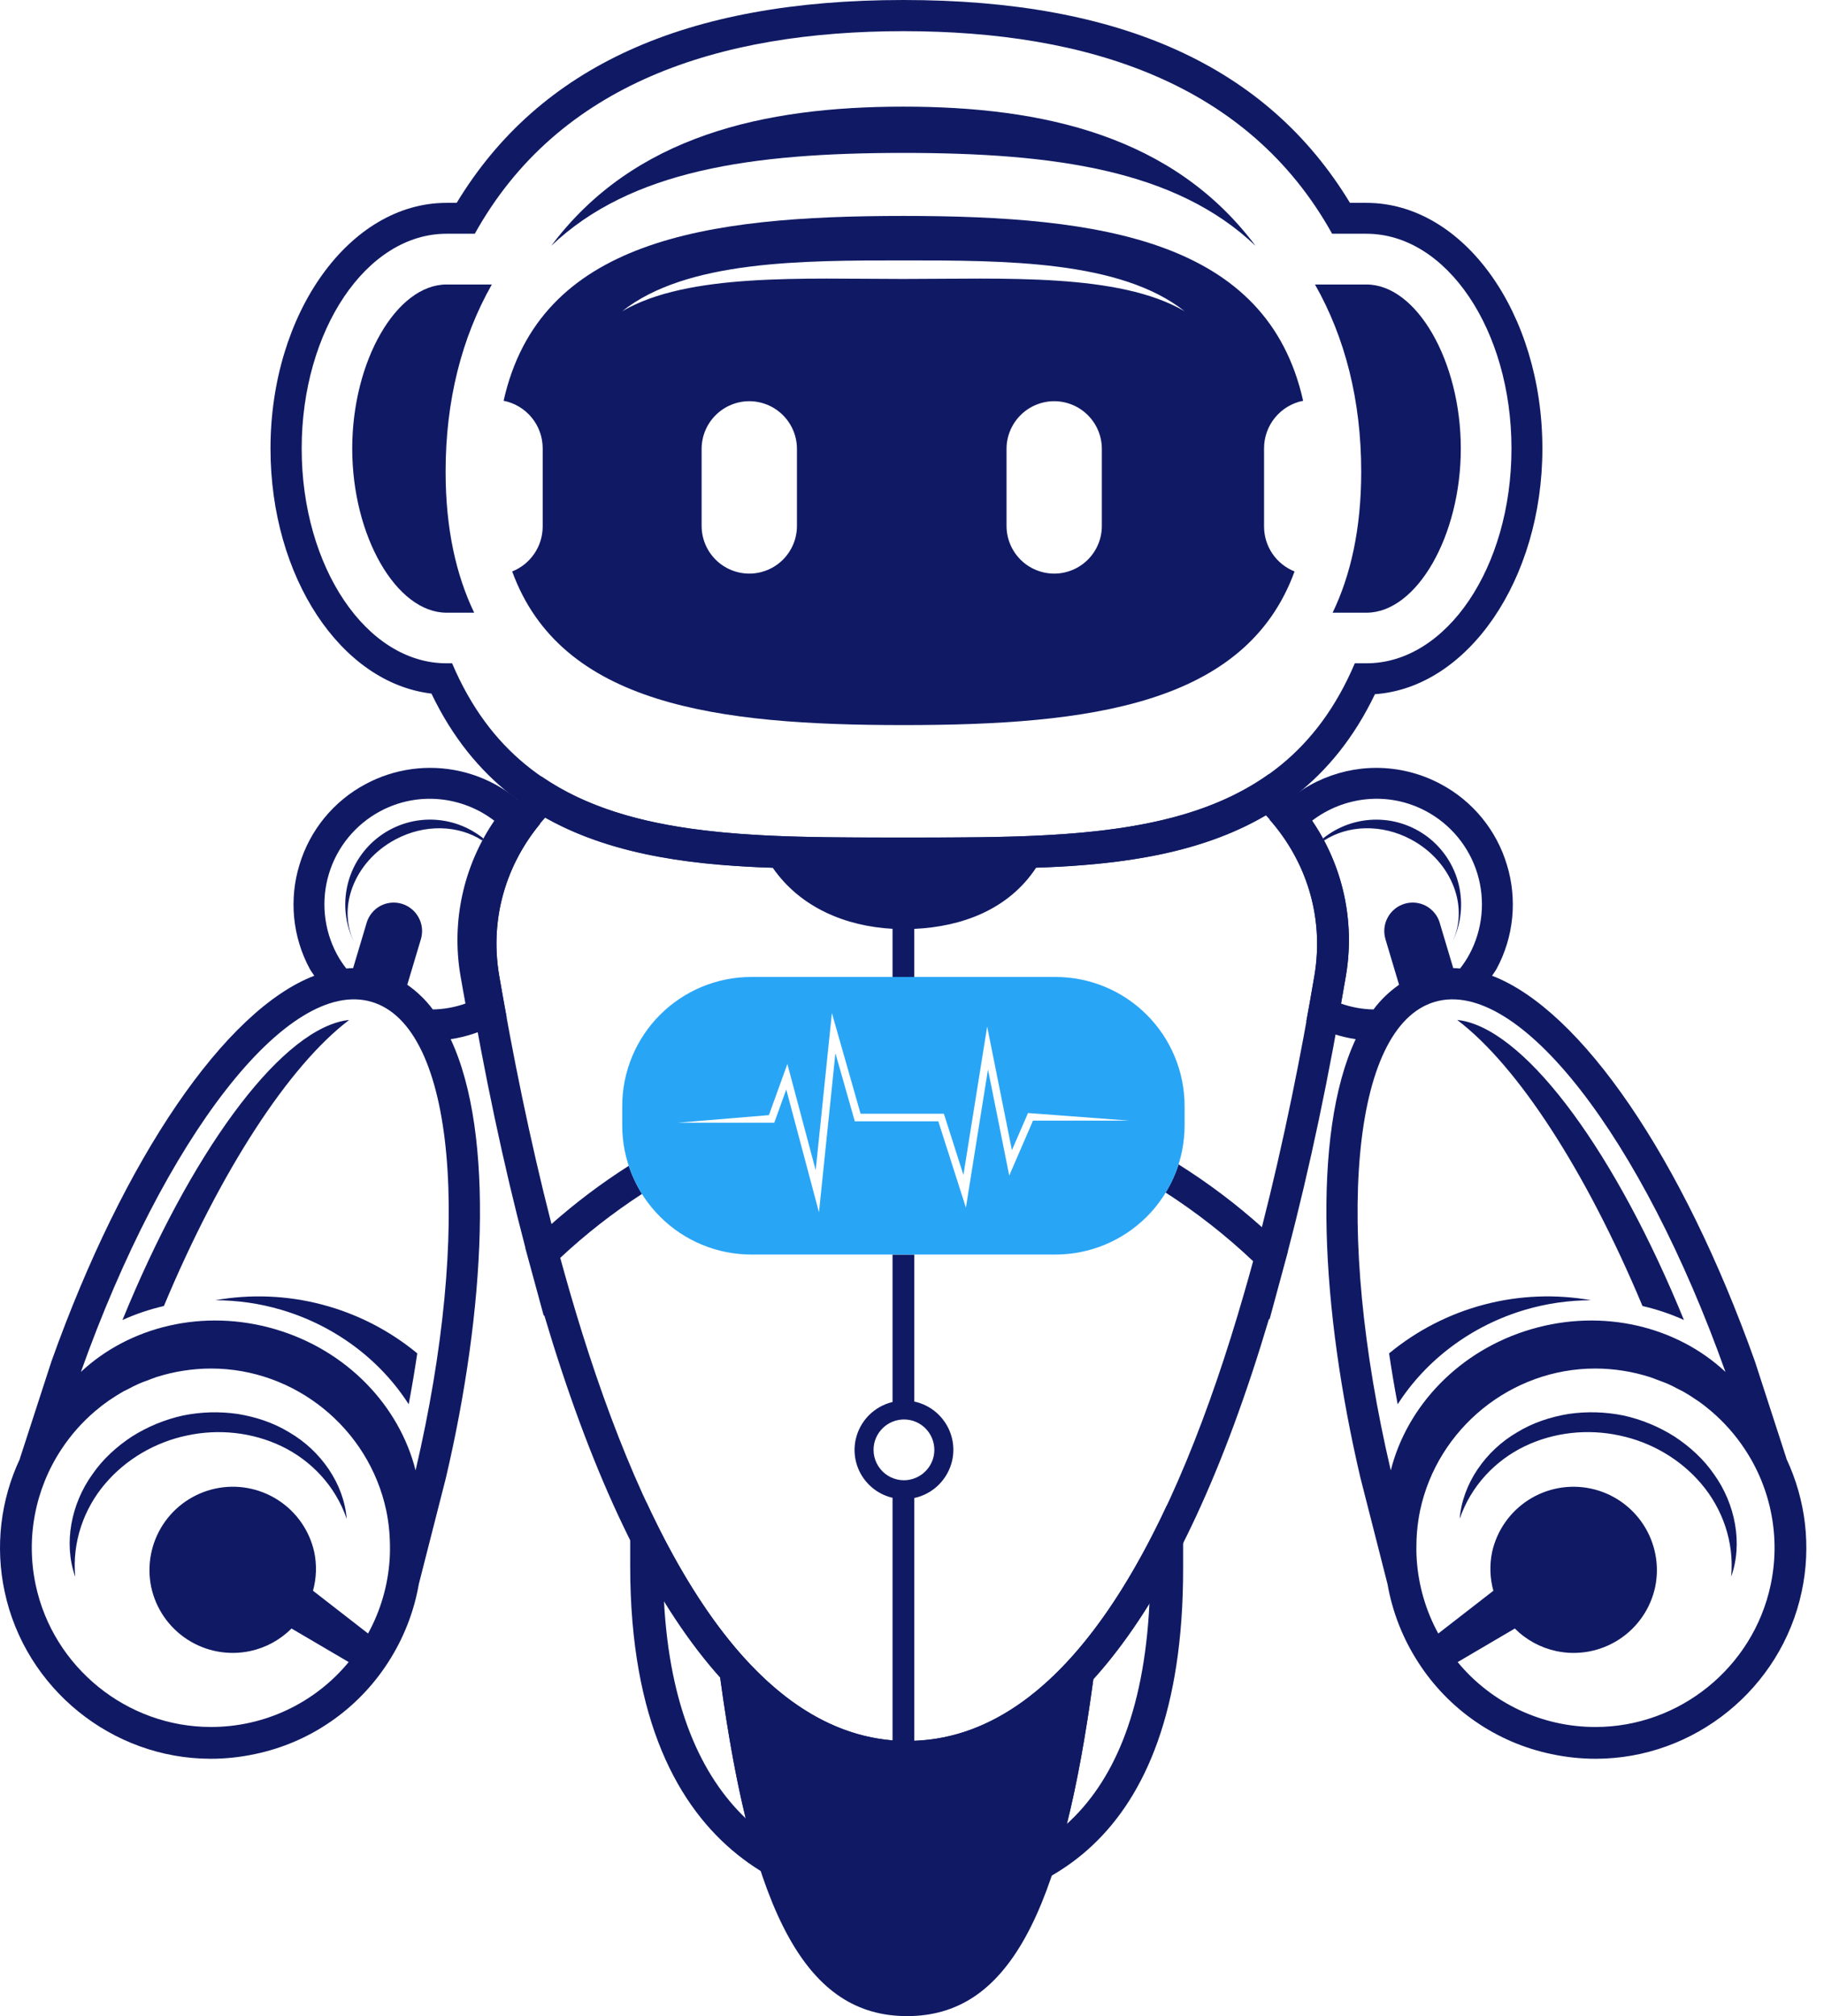 <svg width="76" height="84" viewBox="0 0 76 84" fill="none" xmlns="http://www.w3.org/2000/svg">
<path d="M16.252 34.567C15.426 35.009 14.809 35.761 14.537 36.658C14.266 37.555 14.361 38.523 14.803 39.349C14.005 37.856 14.751 35.898 16.472 34.977C17.71 34.315 19.108 34.379 20.096 35.019C20.111 34.991 20.13 34.965 20.145 34.938C19.604 34.5 18.947 34.231 18.254 34.165C17.562 34.099 16.865 34.239 16.252 34.567ZM8.966 54.174C9.894 54.175 10.817 54.307 11.707 54.568C13.955 55.229 15.841 56.655 17.029 58.508C17.166 57.781 17.284 57.074 17.386 56.387C16.227 55.429 14.873 54.736 13.419 54.354C11.966 53.972 10.446 53.91 8.966 54.174ZM14.548 42.497C14.457 42.505 14.367 42.519 14.278 42.538C11.538 43.122 7.912 48.112 5.103 54.997C5.658 54.746 6.236 54.551 6.829 54.414C9.183 48.784 12.035 44.4 14.548 42.497ZM12.05 59.676C11.398 59.277 10.657 59.034 9.902 58.911C9.141 58.801 8.367 58.824 7.615 58.978C6.865 59.145 6.149 59.441 5.499 59.851C4.859 60.271 4.282 60.796 3.85 61.426C2.96 62.66 2.641 64.313 3.134 65.694C3 64.243 3.499 62.859 4.374 61.827C5.25 60.791 6.474 60.084 7.792 59.809C9.107 59.525 10.512 59.671 11.735 60.258C12.954 60.844 13.975 61.903 14.445 63.281C14.331 61.82 13.366 60.439 12.05 59.676Z" fill="#101A64"/>
<path d="M48.996 63.163C48.871 63.009 48.745 62.869 48.619 62.725C45.949 68.438 42.427 72.537 37.818 72.537C33.174 72.537 29.627 68.379 26.936 62.6C26.812 62.741 26.687 62.878 26.564 63.028L26.258 63.405V65.249C26.258 78.191 34.333 79.589 37.805 79.589C43.049 79.589 49.297 77.123 49.297 65.377V63.537L48.996 63.163ZM27.665 66.694C28.413 67.91 29.194 68.968 30.006 69.874C30.311 72.121 30.66 74.087 31.069 75.759C29.221 73.99 27.9 71.125 27.665 66.694ZM44.456 75.99C44.883 74.284 45.246 72.27 45.559 69.945C46.369 69.049 47.148 68.004 47.894 66.8C47.666 71.433 46.33 74.291 44.456 75.99Z" fill="#101A64"/>
<path d="M37.816 73.834C34.959 73.834 32.353 72.509 30.006 69.893C31.363 79.881 33.646 84 37.794 84C41.939 84 44.213 79.902 45.555 69.959C43.231 72.531 40.648 73.834 37.816 73.834Z" fill="#101A64"/>
<path d="M37.818 73.834C35.593 73.834 33.523 73.016 31.605 71.426C32.907 79.653 34.874 82.641 37.797 82.641C40.713 82.641 42.672 79.708 43.962 71.479C42.067 73.035 40.018 73.834 37.818 73.834Z" fill="#101A64"/>
<path d="M22.509 34.322C21.7 33.215 20.518 32.438 19.182 32.134C17.846 31.83 16.445 32.019 15.236 32.667C14.577 33.017 13.993 33.496 13.519 34.073C13.046 34.651 12.691 35.317 12.477 36.033C12.258 36.747 12.184 37.498 12.257 38.242C12.331 38.985 12.551 39.707 12.905 40.364C12.961 40.468 13.034 40.556 13.095 40.654C9.394 42.07 5.174 48.22 2.143 56.722L0.828 60.771L0.833 60.774C0.017 62.502 -0.207 64.451 0.194 66.319C1.054 70.353 4.665 73.278 8.782 73.278H8.783C9.398 73.278 10.017 73.212 10.624 73.082C11.755 72.846 12.826 72.387 13.777 71.732C14.729 71.078 15.54 70.241 16.166 69.27C16.81 68.278 17.248 67.165 17.451 65.999L18.581 61.567C20.209 54.612 20.64 47.27 18.778 43.297C19.416 43.201 20.033 42.998 20.603 42.696C20.779 42.602 20.948 42.498 21.111 42.389C21.004 41.803 20.895 41.215 20.799 40.649C20.388 38.244 21.118 36 22.509 34.322ZM16.234 64.987C16.161 66.064 15.855 67.112 15.336 68.059L13.042 66.277C13.186 65.752 13.204 65.201 13.094 64.668C12.896 63.773 12.353 62.992 11.581 62.496C10.81 62 9.874 61.829 8.977 62.02C8.08 62.212 7.295 62.75 6.793 63.518C6.292 64.286 6.114 65.221 6.299 66.119C6.492 67.02 7.034 67.808 7.807 68.308C8.58 68.81 9.521 68.983 10.422 68.791C11.076 68.651 11.675 68.324 12.147 67.851L14.528 69.249C13.83 70.097 12.953 70.778 11.96 71.246C10.967 71.714 9.882 71.955 8.784 71.953H8.783C5.287 71.953 2.219 69.468 1.489 66.044C1.282 65.077 1.27 64.078 1.454 63.107C1.638 62.135 2.013 61.21 2.558 60.385C2.949 59.791 3.421 59.256 3.962 58.795L3.967 58.791C4.147 58.637 4.336 58.491 4.531 58.355C4.546 58.345 4.561 58.337 4.576 58.327C4.76 58.2 4.949 58.081 5.145 57.97C5.198 57.941 5.254 57.918 5.308 57.89C5.47 57.804 5.632 57.719 5.802 57.645C5.91 57.597 6.025 57.56 6.137 57.517C6.257 57.472 6.375 57.421 6.499 57.381C7.242 57.142 8.017 57.02 8.798 57.019C12.293 57.019 15.362 59.506 16.093 62.931C16.155 63.23 16.199 63.532 16.223 63.837C16.233 63.951 16.238 64.066 16.243 64.18C16.253 64.45 16.252 64.721 16.234 64.987ZM17.316 61.262C16.642 58.59 14.478 56.267 11.47 55.382C8.462 54.497 5.384 55.277 3.371 57.16C6.844 47.412 11.976 40.71 15.483 41.742C18.988 42.773 19.673 51.185 17.316 61.262ZM19.182 40.629C19.249 41.032 19.324 41.415 19.393 41.812C18.956 41.967 18.498 42.05 18.035 42.058C17.737 41.66 17.378 41.313 16.97 41.029L17.535 39.138L17.55 39.083C17.621 38.807 17.591 38.501 17.446 38.233C17.299 37.956 17.048 37.749 16.748 37.657C16.449 37.566 16.125 37.597 15.849 37.743C15.711 37.818 15.59 37.919 15.491 38.041C15.393 38.162 15.319 38.302 15.275 38.452L15.265 38.489L14.713 40.336C14.619 40.336 14.524 40.345 14.429 40.352C14.282 40.165 14.151 39.967 14.038 39.758C13.765 39.248 13.595 38.689 13.538 38.114C13.481 37.539 13.538 36.958 13.706 36.404C13.873 35.851 14.148 35.336 14.515 34.889C14.882 34.442 15.333 34.072 15.843 33.799C17.416 32.958 19.266 33.176 20.596 34.195C19.312 36.077 18.805 38.382 19.182 40.629Z" fill="#101A64"/>
<path d="M37.641 4.443C31.826 4.443 26.4 5.655 22.967 10.244C26.273 7.094 31.312 6.371 37.641 6.371C43.97 6.371 49.009 7.094 52.315 10.244C48.882 5.654 43.455 4.443 37.641 4.443Z" fill="#101A64"/>
<path d="M54.113 33.458C53.736 33.018 53.319 32.616 52.866 32.256C49.125 34.925 43.688 34.896 37.644 34.896C31.672 34.896 26.303 34.921 22.569 32.356C22.164 32.689 21.789 33.056 21.447 33.454C20.617 34.435 20.011 35.587 19.672 36.827C19.333 38.067 19.269 39.367 19.484 40.634C20.179 44.747 20.988 48.558 21.891 51.987L21.886 51.992L22.092 52.748L22.655 54.818L22.677 54.798C26.432 67.429 31.52 73.833 37.818 73.833C44.091 73.833 49.15 67.48 52.875 54.949L52.898 54.971L53.454 52.919L53.463 52.885L53.667 52.134L53.662 52.129C54.574 48.662 55.388 44.8 56.084 40.628C56.297 39.361 56.23 38.064 55.89 36.825C55.549 35.587 54.943 34.438 54.113 33.458ZM37.666 61.674C37.477 61.674 37.29 61.632 37.12 61.55C36.95 61.469 36.799 61.351 36.681 61.204C36.562 61.057 36.477 60.886 36.433 60.702C36.389 60.519 36.386 60.328 36.425 60.143C36.497 59.815 36.695 59.529 36.976 59.346C37.258 59.163 37.6 59.099 37.928 59.168C38.257 59.238 38.544 59.436 38.727 59.718C38.909 60 38.973 60.343 38.903 60.672C38.842 60.955 38.685 61.208 38.461 61.39C38.236 61.572 37.955 61.672 37.666 61.674ZM54.769 40.647C54.218 43.926 53.495 47.543 52.579 51.129C51.498 50.16 50.336 49.286 49.107 48.514C48.975 48.925 48.793 49.319 48.567 49.687C49.868 50.525 51.089 51.483 52.213 52.547C52.085 53.018 51.953 53.487 51.817 53.954C49.03 63.605 44.692 72.288 38.096 72.526V62.414C38.483 62.331 38.838 62.137 39.118 61.858C39.398 61.578 39.593 61.223 39.677 60.837C39.734 60.572 39.738 60.299 39.689 60.033C39.64 59.768 39.539 59.514 39.392 59.288C39.245 59.061 39.055 58.865 38.833 58.712C38.611 58.559 38.36 58.451 38.096 58.395V52.271H37.189V58.413C36.812 58.503 36.468 58.698 36.196 58.974C35.925 59.251 35.736 59.599 35.653 59.978C35.539 60.503 35.637 61.052 35.924 61.506C36.212 61.96 36.666 62.283 37.189 62.405V72.512C30.753 71.982 26.494 63.342 23.736 53.803C23.602 53.339 23.471 52.874 23.344 52.408C24.399 51.422 25.539 50.53 26.751 49.743C26.52 49.376 26.335 48.983 26.199 48.573C25.063 49.295 23.986 50.107 22.978 50.999C22.07 47.456 21.352 43.887 20.8 40.65C20.368 38.12 21.189 35.761 22.723 34.059C25.501 35.625 28.851 36.041 32.196 36.153C33.358 37.83 35.257 38.592 37.189 38.698V40.705H38.095V38.701C40.073 38.612 42.021 37.901 43.173 36.15C46.564 36.034 49.953 35.599 52.741 33.963C54.338 35.666 55.205 38.066 54.769 40.647Z" fill="#101A64"/>
<path d="M43.977 40.704H31.309C30.602 40.703 29.902 40.843 29.249 41.113C28.596 41.384 28.002 41.78 27.503 42.28C27.003 42.78 26.606 43.373 26.336 44.026C26.065 44.679 25.926 45.379 25.926 46.086V46.887C25.926 47.594 26.065 48.294 26.336 48.947C26.606 49.6 27.003 50.194 27.503 50.693C28.002 51.193 28.596 51.59 29.249 51.86C29.902 52.131 30.602 52.27 31.309 52.27H43.977C45.404 52.269 46.773 51.702 47.782 50.693C48.791 49.683 49.358 48.315 49.358 46.887V46.086C49.358 44.659 48.791 43.29 47.782 42.281C46.773 41.271 45.404 40.704 43.977 40.704ZM43.042 46.69L42.052 48.979L41.166 44.56L40.246 50.316L39.096 46.719H35.617L34.809 43.88L34.124 50.511L32.761 45.392L32.261 46.778H28.233L32.038 46.461L32.807 44.331L33.987 48.758L34.662 42.209L35.858 46.402H39.328L40.143 48.952L41.132 42.771L42.163 47.922L42.834 46.373L47.049 46.69H43.042Z" fill="#29A5F6"/>
<path d="M60.462 39.348C60.847 38.629 60.97 37.799 60.812 36.999C60.654 36.199 60.225 35.478 59.596 34.958C58.967 34.439 58.178 34.153 57.362 34.15C56.547 34.146 55.755 34.424 55.121 34.937C55.136 34.965 55.155 34.991 55.17 35.019C56.158 34.379 57.556 34.314 58.794 34.976C60.514 35.897 61.261 37.855 60.462 39.348ZM68.437 54.414C69.036 54.553 69.614 54.746 70.163 54.996C67.353 48.112 63.728 43.122 60.987 42.537C60.898 42.518 60.808 42.505 60.717 42.496C63.231 44.4 66.082 48.784 68.437 54.414ZM71.417 61.425C70.984 60.795 70.407 60.27 69.767 59.85C69.117 59.439 68.401 59.144 67.651 58.977C66.898 58.823 66.124 58.8 65.363 58.91C64.608 59.033 63.867 59.276 63.216 59.675C61.899 60.438 60.935 61.819 60.821 63.28C61.292 61.902 62.312 60.843 63.531 60.257C64.754 59.67 66.158 59.524 67.475 59.808C68.792 60.083 70.016 60.791 70.891 61.826C71.766 62.859 72.267 64.242 72.132 65.693C72.624 64.313 72.306 62.66 71.417 61.425ZM66.299 54.174C64.819 53.91 63.299 53.971 61.845 54.353C60.391 54.735 59.038 55.429 57.879 56.387C57.98 57.075 58.098 57.78 58.236 58.508C59.424 56.655 61.31 55.23 63.558 54.568C64.448 54.307 65.371 54.175 66.299 54.174Z" fill="#101A64"/>
<path d="M74.432 60.774L74.436 60.771L73.122 56.722C70.091 48.219 65.87 42.07 62.169 40.654C62.231 40.556 62.303 40.468 62.359 40.364C62.713 39.707 62.934 38.985 63.007 38.242C63.081 37.498 63.007 36.747 62.788 36.033C62.574 35.317 62.219 34.651 61.745 34.073C61.271 33.495 60.687 33.017 60.028 32.667C59.203 32.226 58.284 31.994 57.349 31.993C56.492 31.993 55.647 32.188 54.876 32.561C54.105 32.935 53.429 33.478 52.898 34.151C54.389 35.842 55.186 38.157 54.767 40.647C54.662 41.269 54.546 41.913 54.428 42.556C54.506 42.602 54.581 42.653 54.661 42.696C55.231 43.002 55.851 43.2 56.487 43.297C54.625 47.27 55.055 54.612 56.683 61.567L57.813 65.999C58.017 67.165 58.454 68.278 59.099 69.27C59.724 70.241 60.536 71.078 61.487 71.732C62.438 72.387 63.51 72.846 64.64 73.082C65.249 73.212 65.866 73.278 66.481 73.278H66.483C70.6 73.278 74.211 70.353 75.07 66.319C75.475 64.425 75.241 62.498 74.432 60.774ZM55.872 41.812C55.942 41.416 56.015 41.031 56.083 40.629C56.46 38.363 55.946 36.067 54.668 34.195C55.999 33.176 57.849 32.957 59.422 33.799C59.932 34.072 60.383 34.442 60.749 34.889C61.116 35.336 61.391 35.851 61.559 36.404C61.726 36.958 61.783 37.538 61.726 38.114C61.669 38.689 61.5 39.248 61.227 39.757C61.114 39.967 60.983 40.166 60.836 40.352C60.74 40.345 60.646 40.336 60.552 40.336L60 38.489L59.991 38.452C59.946 38.302 59.873 38.162 59.774 38.04C59.675 37.919 59.554 37.818 59.416 37.743C59.139 37.596 58.816 37.566 58.516 37.657C58.217 37.749 57.966 37.956 57.819 38.232C57.673 38.501 57.644 38.807 57.715 39.083L57.729 39.138L58.294 41.029C57.886 41.313 57.527 41.66 57.229 42.058C56.767 42.05 56.308 41.967 55.872 41.812ZM59.782 41.742C63.288 40.711 68.42 47.412 71.894 57.16C69.882 55.277 66.804 54.497 63.795 55.382C60.787 56.267 58.623 58.589 57.949 61.262C55.591 51.185 56.277 42.773 59.782 41.742ZM73.775 66.044C73.046 69.469 69.978 71.954 66.482 71.954H66.481C65.383 71.956 64.298 71.714 63.305 71.247C62.312 70.779 61.434 70.097 60.736 69.25L63.118 67.851C63.59 68.325 64.189 68.651 64.843 68.791C65.744 68.984 66.684 68.81 67.457 68.309C68.231 67.808 68.773 67.02 68.966 66.12C69.151 65.221 68.973 64.286 68.471 63.519C67.97 62.751 67.185 62.212 66.288 62.021C65.391 61.83 64.455 62 63.684 62.496C62.912 62.993 62.368 63.773 62.17 64.669C62.061 65.202 62.079 65.753 62.223 66.278L59.928 68.06C59.41 67.113 59.104 66.064 59.031 64.987C59.012 64.72 59.012 64.451 59.021 64.18C59.027 64.066 59.031 63.951 59.041 63.836C59.066 63.532 59.109 63.23 59.171 62.931C59.902 59.506 62.971 57.019 66.466 57.019C67.247 57.02 68.022 57.142 68.764 57.381C68.888 57.422 69.006 57.472 69.126 57.517C69.237 57.56 69.352 57.597 69.461 57.645C69.631 57.718 69.793 57.804 69.955 57.889C70.008 57.918 70.065 57.941 70.118 57.97C70.314 58.08 70.503 58.201 70.686 58.327C70.701 58.337 70.716 58.344 70.731 58.355C70.928 58.492 71.118 58.639 71.3 58.795C71.84 59.256 72.313 59.791 72.704 60.385C73.25 61.209 73.626 62.135 73.81 63.107C73.994 64.078 73.982 65.077 73.775 66.044Z" fill="#101A64"/>
<path d="M56.934 8.452H56.249C52.802 2.763 46.711 0 37.645 0C28.566 0 22.475 2.763 19.028 8.452H18.602C14.565 8.452 11.271 13.044 11.271 18.688C11.271 24.035 14.2 28.45 17.977 28.898C21.471 36.194 29.051 36.194 35.744 36.194H39.557C46.24 36.194 53.807 36.194 57.289 28.923C61.16 28.651 64.266 24.154 64.266 18.688C64.266 13.044 60.984 8.452 56.934 8.452ZM56.934 27.636H56.45C53.346 34.955 46.085 34.897 37.645 34.897C29.192 34.897 21.944 34.955 18.838 27.636H18.602C15.274 27.636 12.57 23.634 12.57 18.688C12.57 13.753 15.274 9.739 18.602 9.739H19.783C23.266 3.471 29.959 1.299 37.645 1.299C45.329 1.299 52.023 3.47 55.505 9.739H56.934C60.276 9.739 62.978 13.753 62.978 18.688C62.978 23.634 60.276 27.636 56.934 27.636Z" fill="#101A64"/>
<path d="M18.609 11.853C16.514 11.853 14.676 15.048 14.676 18.69C14.676 22.333 16.514 25.528 18.609 25.528H19.758C19.004 23.96 18.567 22.028 18.567 19.652C18.567 16.691 19.236 14.07 20.493 11.853H18.609ZM56.933 11.853H54.791C56.049 14.07 56.717 16.691 56.717 19.652C56.717 22.028 56.281 23.96 55.526 25.528H56.933C59.029 25.528 60.867 22.333 60.867 18.69C60.867 15.048 59.028 11.853 56.933 11.853Z" fill="#101A64"/>
<path d="M52.669 21.938V18.676C52.669 18.209 52.832 17.756 53.129 17.396C53.426 17.035 53.839 16.788 54.297 16.698C52.8 10.008 45.917 8.997 37.641 8.997C29.364 8.997 22.481 10.008 20.984 16.698C21.443 16.788 21.855 17.035 22.152 17.396C22.449 17.756 22.611 18.209 22.612 18.676V21.938C22.611 22.341 22.49 22.735 22.263 23.068C22.037 23.402 21.716 23.66 21.341 23.809C23.374 29.384 29.894 30.21 37.641 30.21C45.386 30.21 51.908 29.384 53.94 23.809C53.565 23.66 53.244 23.402 53.017 23.069C52.791 22.735 52.669 22.341 52.669 21.938ZM33.206 21.913C33.206 22.439 32.996 22.944 32.624 23.317C32.252 23.689 31.747 23.898 31.22 23.899C30.694 23.898 30.189 23.689 29.817 23.317C29.444 22.944 29.235 22.439 29.234 21.913V18.702C29.235 18.176 29.444 17.671 29.817 17.299C30.189 16.926 30.694 16.717 31.22 16.716C31.747 16.717 32.252 16.926 32.624 17.299C32.996 17.671 33.206 18.176 33.206 18.702V21.913ZM45.91 21.913C45.91 22.44 45.7 22.945 45.328 23.317C44.956 23.689 44.451 23.899 43.924 23.899C43.398 23.898 42.893 23.689 42.521 23.317C42.149 22.944 41.939 22.439 41.939 21.913V18.702C41.939 18.176 42.149 17.671 42.521 17.299C42.893 16.926 43.398 16.717 43.924 16.716C44.451 16.716 44.956 16.926 45.328 17.298C45.7 17.671 45.91 18.175 45.91 18.702V21.913ZM37.641 11.623C33.473 11.623 28.665 11.364 25.925 12.967C28.602 10.845 33.429 10.85 37.641 10.85C41.852 10.85 46.68 10.846 49.357 12.967C46.618 11.364 41.809 11.623 37.641 11.623Z" fill="#101A64"/>
</svg>
